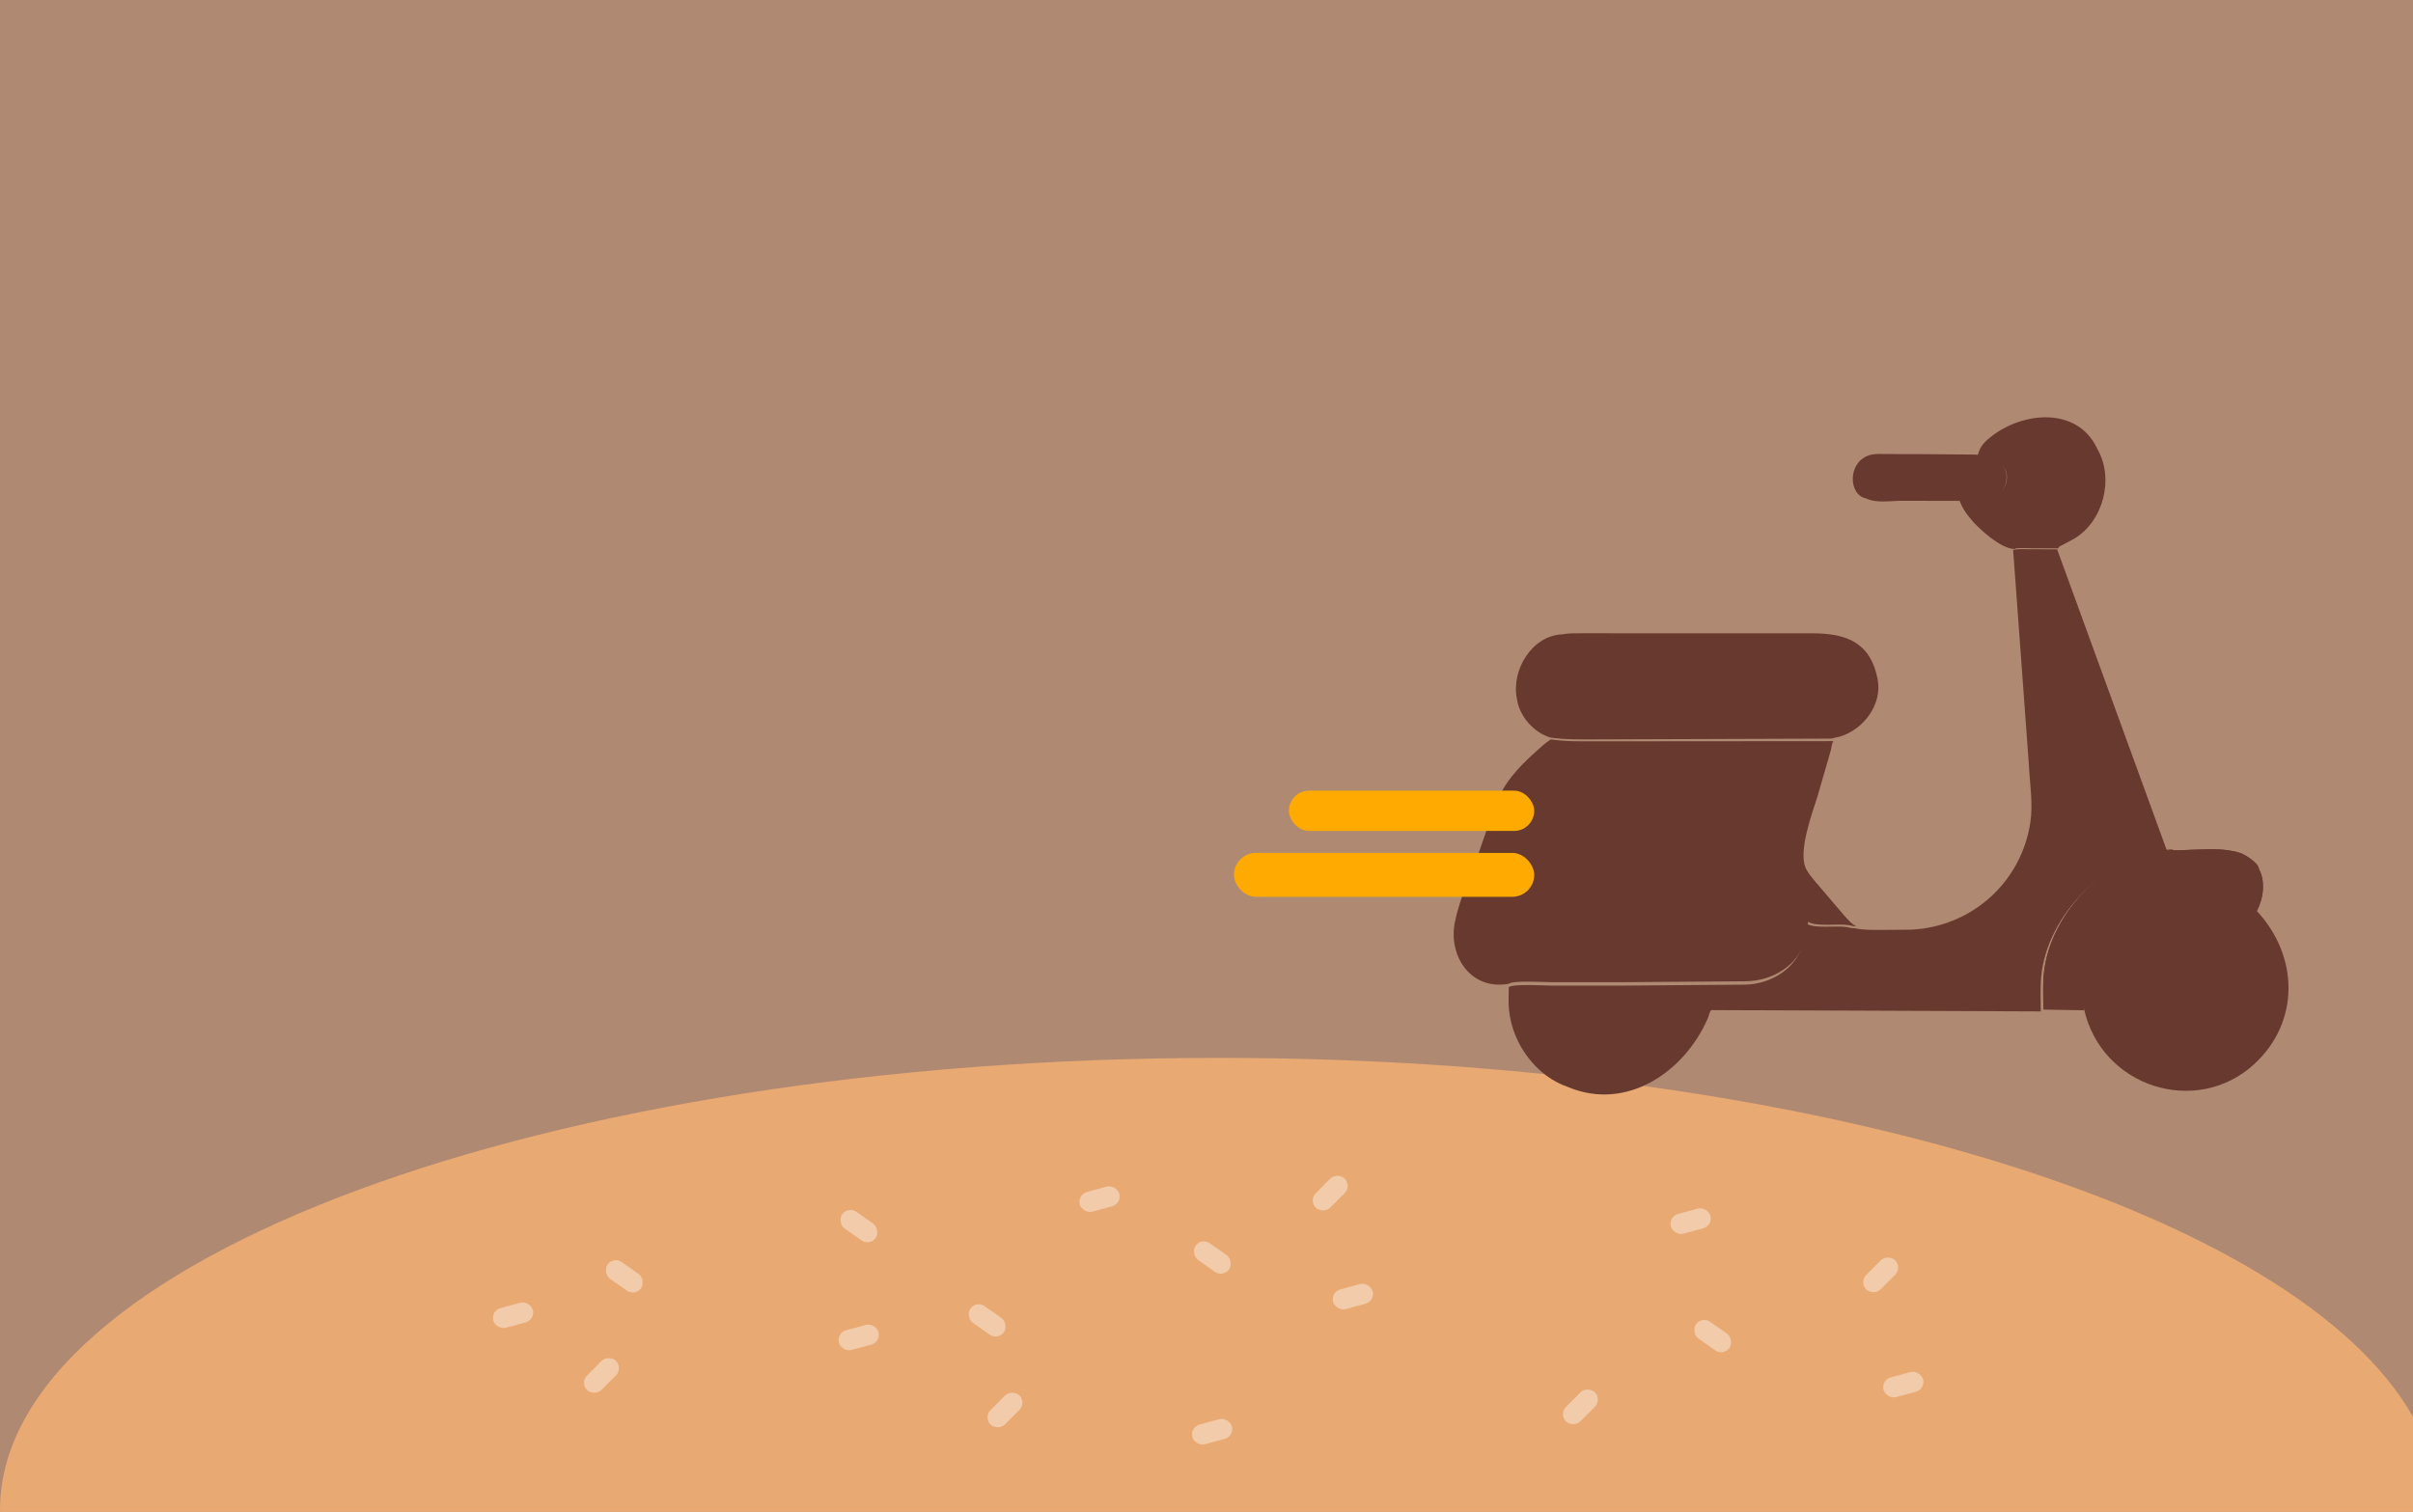 <svg width="659" height="413" viewBox="0 0 659 413" fill="none" xmlns="http://www.w3.org/2000/svg">
<rect width="659" height="413" fill="#B08972"/>
<path fill-rule="evenodd" clip-rule="evenodd" d="M0.003 413C0.001 412.832 0 412.664 0 412.496C0 344.291 149.106 289 333.038 289C493.45 289 627.373 331.055 659 387.054V413H0.003Z" fill="#E8A972"/>
<rect width="11.188" height="5.586" rx="2.793" transform="matrix(0.966 -0.26 0.258 0.966 134 358.067)" fill="#F1CBAA"/>
<rect width="11.188" height="5.586" rx="2.793" transform="matrix(0.966 -0.26 0.258 0.966 324.912 389.886)" fill="#F1CBAA"/>
<rect width="11.188" height="5.586" rx="2.793" transform="matrix(0.966 -0.26 0.258 0.966 228.394 364.126)" fill="#F1CBAA"/>
<rect width="11.214" height="5.574" rx="2.787" transform="matrix(0.705 -0.709 0.705 0.709 158.355 377.753)" fill="#F1CBAA"/>
<rect width="11.204" height="5.579" rx="2.789" transform="matrix(-0.818 -0.576 0.572 -0.821 173.495 354.21)" fill="#F1CBAA"/>
<rect width="11.204" height="5.579" rx="2.789" transform="matrix(-0.818 -0.576 0.572 -0.821 272.575 366.232)" fill="#F1CBAA"/>
<rect width="11.204" height="5.579" rx="2.789" transform="matrix(-0.818 -0.576 0.572 -0.821 334.073 349.058)" fill="#F1CBAA"/>
<rect width="11.204" height="5.579" rx="2.789" transform="matrix(-0.818 -0.576 0.572 -0.821 237.555 340.472)" fill="#F1CBAA"/>
<rect width="11.204" height="5.579" rx="2.789" transform="matrix(-0.818 -0.576 0.572 -0.821 470.735 370.525)" fill="#F1CBAA"/>
<rect width="11.214" height="5.574" rx="2.787" transform="matrix(0.705 -0.709 0.705 0.709 357.369 327.95)" fill="#F1CBAA"/>
<rect width="11.214" height="5.574" rx="2.787" transform="matrix(0.705 -0.709 0.705 0.709 268.539 387.198)" fill="#F1CBAA"/>
<rect width="11.214" height="5.574" rx="2.787" transform="matrix(0.705 -0.709 0.705 0.709 425.7 386.339)" fill="#F1CBAA"/>
<rect width="11.214" height="5.574" rx="2.787" transform="matrix(0.705 -0.709 0.705 0.709 507.697 350.275)" fill="#F1CBAA"/>
<rect width="11.188" height="5.586" rx="2.793" transform="matrix(0.966 -0.26 0.258 0.966 294.163 326.344)" fill="#F1CBAA"/>
<rect width="11.188" height="5.586" rx="2.793" transform="matrix(0.966 -0.26 0.258 0.966 363.348 352.963)" fill="#F1CBAA"/>
<rect width="11.188" height="5.586" rx="2.793" transform="matrix(0.966 -0.26 0.258 0.966 455.595 332.355)" fill="#F1CBAA"/>
<rect width="11.188" height="5.586" rx="2.793" transform="matrix(0.966 -0.26 0.258 0.966 513.676 377.006)" fill="#F1CBAA"/>
<path d="M509.664 136.177C504.726 135.243 504.511 126.08 510.669 124.314C512.292 123.849 514.22 124.038 515.896 124.038L524.442 124.055L539.698 124.186C542.51 124.828 545.256 124.674 547.153 127.43C548.971 130.07 547.641 134.143 545.257 135.774C543.614 136.899 541.975 136.784 540.133 136.799L534.629 136.835L519.359 136.803C516.356 136.802 512.477 137.536 509.664 136.177Z" fill="#683A2F"/>
<path d="M539.965 124.996L540.005 124.854C540.599 122.198 541.618 120.993 543.752 119.31C552.579 112.355 567.449 111.046 572.8 122.653C577.456 130.7 574.437 142.473 566.429 147.182L563.264 148.888C562.955 149.045 562.409 149.232 562.237 149.553L562.177 149.802L555.009 149.773C553.563 149.784 551.834 149.599 550.419 149.815L550.236 150C546.477 149.862 541.421 145.235 539.009 142.722C537.219 140.613 535.854 138.956 535 136.272L540.391 136.201C542.196 136.187 543.801 136.292 545.411 135.273C547.746 133.795 549.048 130.105 547.268 127.713C545.409 125.215 542.719 125.355 539.965 124.996Z" fill="#683A2F"/>
<path d="M426.731 173.288C428.408 172.956 430.124 173.005 431.813 173L495.038 173.006C504.291 173.066 510.765 175.434 512.769 185.423C514.175 192.425 508.965 199.27 502.482 201.226L500.143 201.776L435.919 201.997C431.741 201.992 427.537 202.088 423.392 201.481C418.81 200.108 414.881 195.58 414.261 190.833C412.692 183.066 418.373 173.589 426.731 173.288Z" fill="#683A2F"/>
<path d="M558.064 275.455C558.048 272.326 557.874 269.051 558.177 265.915C559.79 249.22 576.035 232.592 593.096 232.107C594.298 232.48 596.014 232.23 597.271 232.2C602.191 232.084 607.118 231.518 611.855 233.029C613.211 233.462 616.913 235.791 616.954 237.421C618.823 240.755 618.152 245.584 616.332 248.855C627.769 261.08 628.281 279.197 615.517 290.816C599.845 305.083 573.955 297.109 569.148 275.641L558.064 275.455Z" fill="#683A2F"/>
<path d="M558.064 275.813C558.048 272.659 557.874 269.356 558.177 266.195C559.788 249.362 576.015 232.597 593.057 232.108C594.257 232.484 595.971 232.232 597.226 232.202C602.142 232.084 607.063 231.514 611.794 233.038C613.149 233.474 616.847 235.822 616.887 237.466C618.754 240.827 618.084 245.696 616.266 248.994C614.506 247.389 612.65 246.293 610.575 245.167C602.045 241.385 592.444 240.748 584.171 245.773C572.976 252.575 567.296 262.976 569.127 276L558.064 275.813Z" fill="#683A2F"/>
<path d="M549.797 150.236C551.242 149.86 553.009 150.049 554.486 150.038L561.809 150.064L592 232.944C575.126 233.429 559.059 250.052 557.464 266.741C557.164 269.876 557.336 273.15 557.345 276.302L467.291 275.948C466.808 276.655 466.719 277.483 466.382 278.258C459.998 292.902 444.261 303.577 428.39 297.031L428.372 297.008C419.515 294.083 413.08 285.169 412.117 275.975C411.903 273.934 412.047 271.745 412.051 269.688C413.058 268.703 422.193 269.263 423.94 269.262L443.603 269.252L476.386 268.997C483.631 268.938 490.93 264.531 492.648 257.013C492.992 255.51 492.903 253.763 493.426 252.338C495.509 253.78 501.519 252.776 504.42 253.273C505.013 253.375 505.591 253.586 506.196 253.582L506.499 253.574C508.98 254.136 511.634 254.034 514.153 254.04L522.079 253.971C538.501 253.113 551.987 241.076 554.486 224.734C555.298 219.43 554.328 214.006 554.078 208.702L549.797 150.236Z" fill="#683A2F"/>
<path d="M423.511 202C427.678 202.609 431.906 202.516 436.106 202.52L500.679 202.469C500.282 203.113 500.216 204.097 500.008 204.968L496.361 217.581C494.825 222.349 491.314 232.055 492.988 236.731C493.495 238.148 494.56 239.373 495.5 240.536L503.603 250.04C504.597 251.161 505.633 252.389 507 253.081L506.695 253.048C506.087 253.052 505.506 252.845 504.91 252.746C501.994 252.261 495.952 253.24 493.859 251.835C493.333 253.224 493.422 254.927 493.077 256.392C491.35 263.72 484.013 268.017 476.73 268.074L443.777 268.323L424.011 268.332C422.255 268.334 413.073 267.787 412.073 268.748C401.772 270.675 395.404 261.23 397.349 251.816C398.705 245.25 401.693 238.904 403.982 232.599C408.707 219.584 408.388 215.301 419.108 205.638C420.524 204.362 421.904 203.046 423.511 202Z" fill="#683A2F"/>
<rect x="352" y="216" width="67" height="11" rx="5.5" fill="#FFAA00"/>
<rect x="337" y="233" width="82" height="12" rx="6" fill="#FFAA00"/>
</svg>
